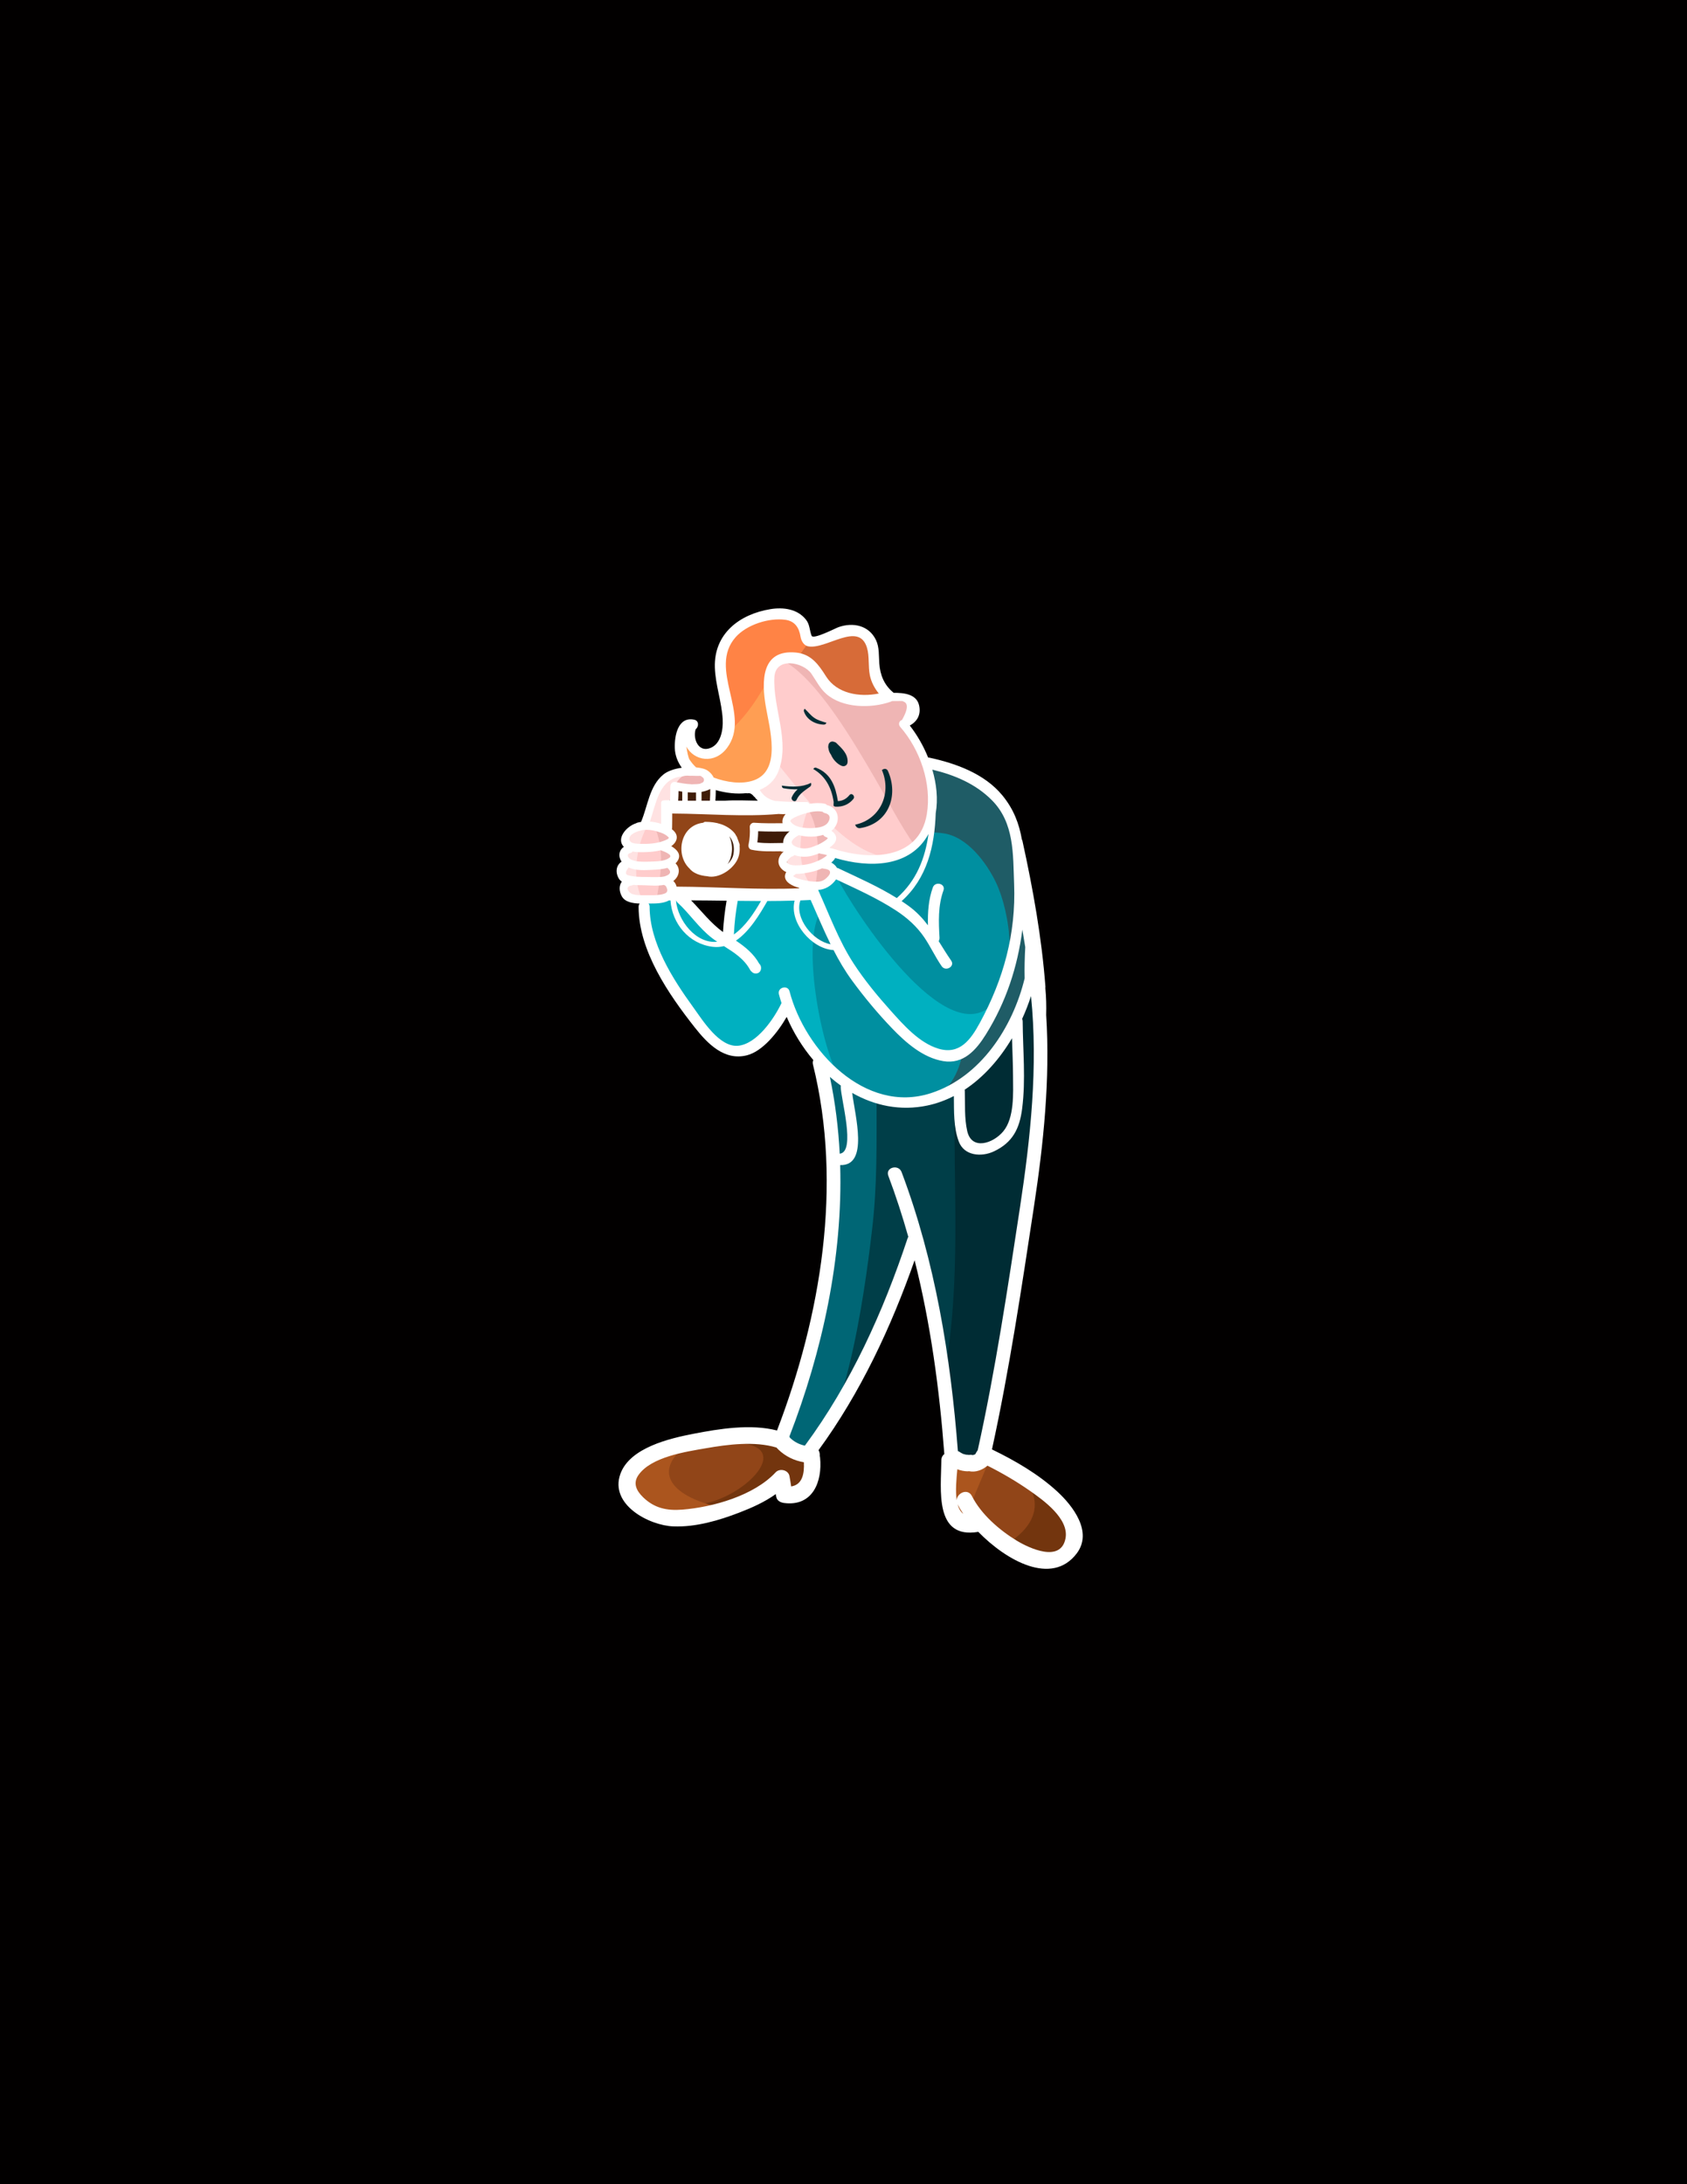 <?xml version="1.0" encoding="utf-8"?>
<!-- Generator: Adobe Illustrator 17.0.0, SVG Export Plug-In . SVG Version: 6.00 Build 0)  -->
<!DOCTYPE svg PUBLIC "-//W3C//DTD SVG 1.1//EN" "http://www.w3.org/Graphics/SVG/1.1/DTD/svg11.dtd">
<svg version="1.1" xmlns="http://www.w3.org/2000/svg" xmlns:xlink="http://www.w3.org/1999/xlink" x="0px" y="0px" width="612px"
	 height="792px" viewBox="0 0 612 792" enable-background="new 0 0 612 792" xml:space="preserve">
<g id="Слой_2">
	<rect fill="#020000" width="612" height="792"/>
</g>
<g id="Слой_24">
	<path fill="#914518" d="M242.552,292.359c-1.875,4.605-1.322,8.987,1.555,12.473c-0.497,0.968-2.465,1.657-3.282,2.409
		c4.011,3.628,4.674,2.445,0.228,6.267c0.044,0.028,2.986,0.307,2.834,0.526c-0.408,1.198-1.525,4.244-1.775,5.306
		c0.176,1.162,1.573,2.589,1.314,4.811c16.834-1.733,34.312,1.907,51.086-0.635c0.111,0.08-0.522-3.271-0.522-3.307
		c-5.689-1.364-5.109-0.804-5.083-4.502c0.049-6.905-4.737-15.513-0.402-22.226C288.528,293.445,245.94,292.385,242.552,292.359z"/>
</g>
<g id="Слой_23">
	<path fill="#3F1C08" d="M261.167,302.167c-0.593,3.812-0.005,8.109,0.017,11.992c7.833-0.884,8.623-12.041-0.85-12.159"/>
	<path fill="#3F1C08" d="M272.333,303.5c0.019,1.548,0.113,2.981,0.351,4.475c5.189,0.035,10.728,0.246,15.62-0.501
		c0.297-2.022-0.251-6.116-1.036-7.945c-5.744,0.812-13.003-1.065-15.101,4.804"/>
	<path fill="#3F1C08" d="M244.5,285.5c-0.476,1.904,0.105,5.015,0.018,7.141c4.804,0.117,9.694,0.103,14.413-0.338
		c0.113-1.61-0.315-6.385-0.805-7.945c-4.155,2.29-9.193,1.944-13.792,0.642"/>
</g>
<g id="Слой_25">
	<path fill="#73350E" d="M264.5,520.5c-6.926,9.141-14.21,21.592-19.313,31.424c13.321-0.521,26.195-6.053,36.214-13.376
		c23.178,8.336,10.843-25.989-17.4-16.548"/>
	<path fill="#73350E" d="M371.745,536c-31.351,49.598,55.543,23.812-0.559,1.061"/>
</g>
<g id="Слой_26">
	<path fill="#914518" d="M237.5,526.5c-2.3,52.658,90.863-22.399-1.5,1.5"/>
	<path fill="#914518" d="M359,528.5c18.055,6.675,23.269,21.739,5.014,32.061c-3.37-2.332-11.335-11.011-13.564-14.649
		c2.281-5.034,4.319-12.976,7.55-17.413"/>
</g>
<g id="Слой_27">
	<path fill="#AB551E" d="M251.212,522.5c-14.564,9.644-9.504,19.008,7.786,23.548c-23.724,13.792-47.513-15.957-12.459-21.548"/>
	<path fill="#AB551E" d="M358.5,529.5c-1.175,5.556-7.418,15.466-8.064,24.424c-7.5-7.927-6.364-12.041-5.062-24.876
		c4.163-0.058,8.471,0.26,12.626-0.048"/>
</g>
<g id="Слой_28">
	<path fill="#006675" d="M300,387c10.674,9.059,12.058,24.167,5.488,36.513c0.04,0.081-3.082,0.572-2.94,0.436
		c-1.403-11.585-3.083-25.18-3.048-36.448"/>
</g>
<g id="Слой_14">
	<path fill="#002C34" d="M341.167,397.333c-1.367,31.117-1.427,63.617,0.167,94.77c0.512,10,0.706,44.505,15.141,39.219
		c5.325-42.901,15.71-85.089,18.235-127.837c-10.534-4.66-21.971-6.168-33.376-6.152"/>
	<path fill="#002C34" d="M372.833,356.5c-5.472,20.09-16.369,29.62-32.499,41.7c4.205,7.012,22.554,14.854,30.862,10.8
		c6.865-3.35,4.665-7.661,5.137-15.715c0.47-8.025,5.412-35.984-4.333-37.785"/>
</g>
<g id="Слой_15">
	<path fill="#003E48" d="M314.333,397.167c1.309,37.046-1.45,78.56-11.803,113.812c12.684-17.839,16.152-41.134,28.95-59.117
		c6.772,11.538,9.685,26.777,12.213,39.866c-7.303-30.141-3.37-61.411-9.532-91.756c-6.693-0.265-13.556-1.913-20.161-2.473"/>
	<path fill="#003E48" d="M346.333,395.5c-0.623,34.407,2.546,68.959-3.746,102.842c-5.718-13.325-6.461-28.718-9.179-42.768
		c-3.544-18.324-9.85-38.52-6.474-57.22c6.324-0.143,12.578-1.999,18.731-2.853"/>
</g>
<g id="Слой_16">
	<path fill="#006675" d="M318,398.5c-0.029,16.416,0.291,31.37-1.676,47.718c-1.27,10.559-8.622,75.966-24.458,80.539
		c-15.637,4.515-2.858-21.949-1.167-27.72c2.413-8.236,5.177-16.291,6.921-24.786c3.666-17.859,4.864-35.654,5.401-53.904
		c9.225-1.151,4.587-20.738,3.47-27.988c3.831,1.743,8.085,5.063,12.675,6.308"/>
</g>
<g id="Слой_17">
	<path fill="#1F5C66" d="M370.833,332.333c8.787,18.881-2.455,52.91-23.421,61.217c-2.784,1.103-6.161,2.006-9.069,2.727
		c4.495-15.053,8.4-20.565,17.577-33.346c6.513-9.072,12.394-18.888,15.746-29.598"/>
</g>
<g id="Слой_18">
	<path fill="#1F5C66" d="M337.667,275.833c26.321,9.779,33.836,24.428,31,53.619c-0.642,6.61-2.237,12.807-3.12,19.287
		c-3.349-3.137-55.159-71.024-26.88-72.906"/>
</g>
<g id="Слой_19">
	<path fill="#00B0C0" d="M298.667,315.833c-14.045,9.571,20.608,52.933,29.472,60.168c8.792,7.176,17.999,9.577,26.399-0.332
		c3.095-3.651,8.52-13.334,6.633-18.544c-2.156-5.952-13.328-7.73-19.093-11.377c-11.747-7.432-20.183-23.009-32.417-28.775
		c-5.587-2.633-11.364-6.057-15.16,1.693"/>
</g>
<g id="Слой_20">
	<path fill="#008FA0" d="M303.5,318c6.791,13.227,39.536,62.963,56.418,46.346c10.022-9.864,6.575-33.579,1.367-44.416
		c-3.379-7.031-10.321-16.54-19.069-17.769c-6.991-0.982-3.806,0.802-9.454,3.015c-8.959,3.509-12.62,6.247-23.035,6.365
		c-2.446,0.028-8.21-3.935-10.219-2.341c-4.738,3.759,0.697,8.488,4.495,9.299c0.158,0.034,0.337-0.024,0.497,0.001"/>
</g>
<g id="Слой_21">
	<path fill="#008FA0" d="M316.868,397.699c17.336,5.655,29.224,0.964,32.439-16.349c-19.003,4.521-31.302-17.967-40.486-30.898
		c-5.957-8.405-7.638-22.3-18.424-25.683C280.969,347.326,291.786,389.517,316.868,397.699z"/>
</g>
<g id="Слой_22">
	<path fill="#00B0C0" d="M297.818,330.457c-7.256,10.6-0.086,49.795,7.174,61.32c-8.91-7.522-12.882-16.592-19.319-26.235
		c-0.009,0.014-0.684,0.033-0.684,0.033c-10.665,26.367-27.933,13.27-39.716-2.536c-10.555-14.159-24.115-56.785,5.086-32.583
		c4.153,3.442,6.524,8.042,11.838,10.337c2.06-5.172,1.371-11.27,2.17-16.289c10.418,0.403,20.903,1.741,31.175,0.386
		c0.504,1.672,1.825,3.319,2.275,4.888"/>
</g>
<g id="Слой_4">
	<path fill="#FFCCCC" d="M230.75,300.5c-1.216,4.206-6.192,32.264,7.372,25.476c3.779-1.891,5.6-21.434,2.531-24.873
		c-2.505-2.807-7.536-2.132-10.403-0.354"/>
	<path fill="#FFCCCC" d="M291.5,293.25c-2.72,4.586-5.034,25.035,2.218,27.253c6.748,2.064,8.755-29.902-2.419-27.347
		c-0.017,0.031-0.033,0.063-0.05,0.094"/>
</g>
<g id="Слой_5">
	<path fill="#FFE2E2" d="M234.625,299.875c-3.831,7.032-5.437,18.656-1.76,25.981c-10.754,1.475-7.674-24.714-1.135-26.071
		c1.508-0.313,1.857-0.185,3.021,0.09"/>
	<path fill="#FFE2E2" d="M292.875,294.125c-3.041,7.966-3.94,19.218,1.053,26.634c-2.747,0.299-4.707-0.56-6.91-1.906
		c-1.96-5.814-2.552-11.491,1.459-16.594c-4.75-4.613-1.575-9.029,4.897-8.134"/>
</g>
<g id="Слой_10">
	<path fill="#FFE2E2" d="M282.25,271.625c2.296,7.58,13.116,13.476,18.024,19.703c3.721,4.72,6.57,9.267,11.712,12.672
		c0.986,0.653,14.457,6.134,14.446,5.999c0.117-0.003,0.235-0.006,0.352-0.009c-9.951,2.693-19.232,1.847-27.941-2.391
		c1.155-1.198,1.683-3.394,2.932-4.592c-5.631-6.492,4.911-9.472-10.715-10.133c-5.389-0.228-16.226,0.623-16.806-6.993
		c-0.05-0.654-0.509-1.132-0.567-1.733c6.642-1.826,6.993-12.145,8.689-12.399"/>
	<path fill="#FFE2E2" d="M252.667,279.833c-8.55,2.03-10.905,12.69-11.851,20.649c-1.289-0.027-5.4-0.988-6.624-1.549
		c1.245-9.27,5.488-20.387,16.975-18.766"/>
	<path fill="#EFB5B4" d="M249.167,280.333c-1.811,1.235-3.148,2.115-4.067,4.141c5.16,2.424,11.003,1.712,11.708-3.983
		c-2.852-1.041-5.842-1.003-8.641-0.325"/>
</g>
<g id="Слой_9">
	<path fill="#FFCCCC" d="M281.625,276.375c8.768,10.585,24.144,31.776,39.024,34.26c8.679,1.449,15.072-6.212,13.353-14.504
		c-3.058-14.751-13.188-37.411-26.098-45.227c-6.174-3.737-18.874-13.984-26.03-12.286c-12.353,2.93-9.449,32.543,0.126,38.758"/>
</g>
<g id="Слой_6">
	<path fill="#EFB5B4" d="M237.125,299.125c4.216,8.251,2.574,18.562,1.016,27.235c7.471-0.992,6.951-15.774,3.993-19.988
		c4.427-3.75,0.778-7.026-4.384-6.872"/>
	<path fill="#EFB5B4" d="M292.875,293.125c4.794,6.835,4.306,19.42,3.025,27.35c0.025,0.004,0.185,0.155,0.182,0.184
		c5.065,0.281,7.206-4.02,3.518-7.403c0.044-0.088,0.078-0.71,0.044-0.744c1.457-4.2,1.765-0.889-0.256-4.543
		c0.042-0.035-0.111-0.346-0.119-0.358c2.932-2.41,3.568-4.289,0.579-6.981c5.094-5.564-0.942-9.339-6.723-7.379"/>
</g>
<g id="Слой_8">
	<path fill="#EFB5B4" d="M284.25,239.625c12.314,6.696,25.732,29.913,32.803,41.987c5.021,8.573,9.619,17.837,15.09,25.401
		c5.029-5.865,7.487-15.442,6.613-23.387c-1.042-9.471-7.732-13.331-10.253-21.741c12.627-10.1-12.053-7.935-15.621-8.51
		c-5.574-0.898-24.626-22.182-28.757-14.5"/>
</g>
<g id="Слой_11">
	<path fill="#D76B38" d="M292,229.875c-1.555,2.002-3.177,5.554-4.076,8.209c11.601,4.63,17.277,22.141,33.883,14.479
		c-7.946-4.527-1.415-17.897-8.513-22.594c-6.396-4.232-18.209,6.693-21.044,0.031"/>
</g>
<g id="Слой_12">
	<path fill="#FF8345" d="M293.625,232.125c-1.157,2.572-3.329,4.349-4.184,7.211c-6.569-3.304-8.5,1.447-10.729,6.329
		c-3.75,8.209-3.594,17.524-14.333,20.894c-7.174-21.161-3.691-41.288,20.935-45.096c3.388,3.017,6.579,6.23,8.186,10.414"/>
</g>
<g id="Слой_13">
	<path fill="#FF9E53" d="M279.324,245.1c-3.714,7.354-9.19,15.649-15.659,20.765c-1.992,8.491-12.945,10.282-14.485-0.127
		c-2.407,5.982-0.583,10.828,3.318,14.523c0.597,0.033,1.195,0.082,1.794,0.179c0.251,0.041,0.417,0.156,0.546,0.294H255
		c1.122,0,1.341,1.365,0.685,1.938c7.418,4.257,20.141,3.823,24.347-2.981C286.149,269.796,275.498,255.224,279.324,245.1z"/>
</g>
<g id="Слой_3">
	<path fill="#002C34" d="M303.436,269.439c-0.247-0.244-0.527-0.369-0.807-0.413c-0.199-0.094-0.413-0.152-0.628-0.152
		c-0.864,0-1.439,0.685-1.5,1.5c-0.003,0.038,0.001,0.075-0.001,0.113c-0.078,0.24-0.077,0.506,0.023,0.783
		c0.094,0.888,0.426,1.702,0.947,2.404c0.739,1.737,2.11,3.242,3.773,3.995c1.081,0.49,2.154-0.2,2.22-1.202
		c0.023-0.107,0.036-0.221,0.037-0.343C307.518,273.211,305.349,271.327,303.436,269.439z"/>
	<path fill="#002C34" d="M295.39,260.294c-1.337-0.921-2.266-2.2-3.433-3.282c-0.285,0.209-0.449,0.558-0.296,1.005
		c1.035,3.019,4.144,4.658,7.214,4.734c0.52,0.013,0.82-0.307,0.92-0.693C298.249,261.636,296.637,261.152,295.39,260.294z"/>
	<path fill="#002C34" d="M308.168,288.293c-1.146,1.405-2.497,2.102-4.197,2.202c-0.865-5.271-2.419-9.944-7.83-12.084
		c-0.533-0.211-0.918,0.062-1.092,0.462c4.39,2.502,6.61,6.811,7.346,11.695c0.028,0.064,0.044,0.138,0.042,0.224
		c-0.01,0.432-0.068,0.86-0.042,1.292c0.002,0.031-0.009,0.053-0.012,0.081c0.196,0.199,0.481,0.322,0.741,0.335
		c2.564,0.129,4.823-0.789,6.457-2.793C310.39,288.717,308.983,287.293,308.168,288.293z"/>
	<path fill="#002C34" d="M294.11,283.919c-3.162,1.569-7.013,1.476-10.45,0.943c-0.061,0.438,0.129,0.88,0.699,0.977
		c1.646,0.281,3.327,0.443,4.988,0.365c-0.844,0.781-1.581,1.665-2.086,2.791c-0.523,1.166,1.2,2.185,1.727,1.009
		c1.003-2.236,2.991-3.372,4.891-4.766c0.443-0.325,0.513-0.933,0.321-1.376C294.17,283.88,294.144,283.902,294.11,283.919z"/>
	<path fill="#FFFFFF" d="M383.463,540.753c-6.864-6.281-15.231-11.134-23.604-15.188c6.356-29.042,10.757-58.656,15.23-88.032
		c3.503-23.004,5.905-46.303,4.438-69.498c0.095-3.261,0.01-6.516-0.305-9.772c0.027-0.158,0.042-0.326,0.028-0.512
		c-1.343-17.799-4.504-35.362-8.321-52.782c-0.047-0.217-0.127-0.398-0.218-0.562c-0.991-5.683-2.954-10.994-7.097-16.02
		c-6.459-7.835-16.81-11.577-26.415-13.648c-0.105-0.023-0.204-0.027-0.304-0.035c-0.07-0.007-0.127-0.033-0.201-0.034
		c-1.725-4.266-4.03-8.25-6.643-11.578c2.678-1.474,4.157-3.966,3.357-7.385c-0.959-4.095-5.602-4.499-9.248-4.485
		c-0.043-0.044-0.07-0.094-0.12-0.135c-3.294-2.733-4.745-6.295-5.052-10.504c-0.202-2.773,0.039-5.849-1.178-8.438
		c-2.537-5.396-8.365-6.596-13.638-4.729c-1.141,0.404-9.156,4.57-9.736,3.125c-0.806-2.008-0.6-3.99-2.025-5.817
		c-3.062-3.926-8.247-4.609-12.911-3.846c-11.299,1.847-20.541,8.958-20.167,21.146c0.196,6.37,2.505,12.487,2.841,18.853
		c0.194,3.667-0.615,8.9-4.535,10.378c-4.317,1.629-6.252-3.331-5.335-6.597c0.02-0.07,0.023-0.135,0.036-0.203
		c1.209-0.914,1.318-3.13-0.558-3.507c-5.842-1.173-7.129,5.852-6.983,10.312c0.088,2.681,1.058,5.065,2.538,7.124
		c-2.623,0.365-5.118,1.179-6.693,2.469c-5.116,4.188-5.628,11.443-8.087,17.179c-0.453,0.07-0.9,0.154-1.331,0.273
		c-0.172,0.048-0.314,0.121-0.442,0.205c-3.575,1.147-7.371,5.58-4.466,8.576c-1.78,1.177-2.145,3.392-0.827,5.338
		c-1.93,1.302-2.35,3.767-1.037,6.085c0.273,0.481,0.664,0.866,1.133,1.177c-1.07,1.379-1.039,3.442-0.008,5.323
		c1.156,2.109,3.952,2.549,6.477,2.622c-0.24,0.306-0.391,0.705-0.39,1.204c0.031,15.954,10.881,31.674,20.362,43.706
		c4.681,5.941,10.803,12.234,19.012,10.096c5.622-1.464,11.061-8.188,14.349-13.902c2.392,5.602,5.677,10.95,9.658,15.65
		c-0.208,0.456-0.277,0.999-0.124,1.615c10.836,43.736,2.889,91.163-13.043,132.706c-9.531-2.472-20.978-0.617-30.201,1.17
		c-8.672,1.68-23.213,5.018-26.635,14.608c-3.956,11.087,10.403,18.67,19.27,18.996c8.104,0.298,16.459-2.142,23.935-5.025
		c4.455-1.718,9.172-3.809,13.174-6.691c0.059,0.346,0.117,0.691,0.185,1.036c0.28,1.414,1.625,2.042,2.893,2.202
		c10.28,1.303,13.892-7.682,13-16.5c-0.022-0.22-0.067-0.425-0.125-0.62c0.017-0.181,0.019-0.362,0.007-0.544
		c-0.003-0.06-0.009-0.119-0.015-0.179c-0.011-0.095-0.025-0.188-0.044-0.282c-0.026-0.14-0.06-0.276-0.103-0.411
		c-0.002-0.006-0.004-0.011-0.006-0.016c-0.069-0.211-0.165-0.41-0.275-0.601c15.196-20.773,26.324-44.592,34.859-68.866
		c5.795,22.988,9.001,46.669,10.778,70.262c-0.63,0.479-1.066,1.228-1.076,2.259c-0.103,10.584-2.678,28.688,13.401,25.954
		c10.176,10.44,26.646,19.689,35.67,7.872C396.549,555.496,389.198,546.002,383.463,540.753z M339.459,294.845
		c0.88-5.082,0.297-10.538-1.235-15.77c8.048,1.945,15.629,5.083,21.59,11.068c8.214,8.248,7.662,19.618,8.078,30.372
		c0.702,18.109-3.827,34.522-12.406,50.333c-3.353,6.18-7.368,11.732-15.081,9.395c-6.936-2.101-12.628-8.58-17.299-13.787
		c-4.781-5.33-9.512-11.072-13.421-17.069c-5.395-8.276-8.827-17.72-12.882-26.685c2.57-0.172,4.743-1.461,6.356-3.626
		c0.053-0.071,0.095-0.142,0.143-0.213c7.398,3.481,14.863,6.804,21.733,11.278c4.015,2.615,7.595,5.81,10.287,9.785
		c2.276,3.361,3.967,7.074,6.284,10.416c1.459,2.104,4.928,0.107,3.454-2.019c-1.64-2.366-3.074-4.732-4.518-7.035
		c0.064-0.134,0.119-0.273,0.154-0.418c0.103-0.247,0.156-0.536,0.137-0.871c-0.334-5.798-0.57-11.586,1.429-17.135
		c0.876-2.433-2.99-3.471-3.857-1.063c-1.6,4.442-1.879,9.068-1.768,13.716c-1.935-2.55-4.148-4.928-7.013-7.013
		c-0.834-0.607-1.684-1.183-2.54-1.749C336.381,318.399,339.039,306.871,339.459,294.845z M245.444,321.501
		c-0.16-0.766-0.557-1.472-1.174-2.046c2.286-1.732,2.645-4.628,0.795-6.379c0.348-0.336,0.656-0.716,0.899-1.162
		c1.209-2.217-0.472-3.928-2.437-5.092c2.211-1.546,2.975-4.093,0.214-6.142c0.054-0.154,0.092-0.322,0.093-0.514
		c0.009-1.725,0.068-3.448,0.042-5.171c0.045-0.001,0.085-0.01,0.129-0.013c0.053,0.007,0.105,0.017,0.162,0.017
		c12.814,0.066,25.622,1.265,38.413,0.144c0.049,0.01,0.101,0.01,0.148,0.025c0.757,0.047,1.51,0.051,2.263,0.034
		c-0.878,0.982-1.329,2.154-1.086,3.311c-3.47,0.027-6.938,0.066-10.404-0.18c-0.783-0.056-1.544,0.725-1.5,1.5
		c0.124,2.18-0.001,4.293-0.446,6.435c-0.158,0.76,0.211,1.67,1.048,1.845c3.617,0.756,7.263,0.601,10.931,0.561
		c-0.06,0.047-0.102,0.107-0.172,0.147c0.312,0.002,0.624,0.005,0.936,0.007c-2.071,1.638-2.835,4.567-0.259,6.678
		c0.363,0.297,0.766,0.533,1.195,0.725c-0.828,1.361-0.632,2.9,1.127,4.162c1.004,0.72,2.239,1.194,3.544,1.528
		c-0.009,0.061-0.013,0.123-0.015,0.185C275.07,322.712,260.265,321.563,245.444,321.501z M276.067,326.719
		c-2.641,4.533-5.568,9.062-9.829,12.123c0.203-4.098,0.645-8.153,1.388-12.192C270.44,326.684,273.254,326.712,276.067,326.719z
		 M250.711,326.479c4.294,0.013,8.589,0.069,12.883,0.124c-0.655,3.767-1.085,7.554-1.305,11.37
		C257.76,334.677,254.566,330.413,250.711,326.479z M260.182,341.483c-7.684,0.822-14.321-7.695-14.968-15.003h0.01
		c0.098,0.266,0.264,0.527,0.529,0.767c4.506,4.085,7.729,9.217,12.605,12.934C258.951,340.634,259.562,341.065,260.182,341.483z
		 M246.031,290.333c0.088-1.166,0.125-2.333,0.132-3.502c0.438,0.081,0.885,0.156,1.337,0.224v3.278H246.031z M249.5,290.333v-3.044
		c1.001,0.087,2.009,0.118,3,0.072v2.972H249.5z M254.495,287.143c1.063-0.189,2.085-0.495,3.028-0.969
		c0.053-0.027,0.095-0.058,0.143-0.087c-0.002,1.417-0.03,2.833-0.137,4.247H254.5v-3.167
		C254.5,287.157,254.495,287.152,254.495,287.143z M271.038,287.654c0.016,0.003,0.029,0.01,0.044,0.014
		c0.128-0.037,0.264-0.064,0.418-0.064c0.045,0,0.084,0.009,0.128,0.013c0.236-0.013,0.486,0.033,0.744,0.178
		c0.485,0.272,0.894,0.665,1.2,1.129c0.016-0.033,0.032-0.065,0.046-0.099c0.396,0.554,0.833,1.046,1.295,1.502
		c-3.974-0.038-7.941-0.264-11.912,0.007h-3.47c0.097-1.28,0.129-2.562,0.134-3.846c3.566,1.044,7.557,1.531,11.242,1.094
		c-0.009,0.023-0.022,0.044-0.033,0.067C270.929,287.654,270.982,287.643,271.038,287.654z M296.148,300.148
		c-2.666,0.32-7.644,0.304-9.372-2.26c-0.656-0.974,4.01-2.548,4.669-2.747c2.098-0.633,4.71-1.261,6.906-0.82
		c0.024,0.005,0.045,0.003,0.068,0.007c0.175,0.229,0.438,0.409,0.807,0.493c1.724,0.394,2.173,1.475,1.381,3.03
		C299.773,299.491,297.815,299.948,296.148,300.148z M300.321,303.883c-0.285,0.498-0.888,0.872-1.344,1.181
		c-1.44,0.975-3.088,1.667-4.735,2.2c-1.851,0.599-3.881,0.505-5.66-0.325c-2.877-1.341-0.61-3.176,1.232-4.108
		c2.861,0.752,6.119,0.742,8.838-0.107c0.161,0.307,0.426,0.571,0.825,0.723C299.776,303.56,300.066,303.691,300.321,303.883z
		 M287.125,310.625c0.465-0.057,0.816-0.282,1.055-0.584c1.983,0.728,4.287,0.785,6.219,0.301c0.934-0.234,1.895-0.553,2.838-0.941
		c0.139,0.077,0.297,0.14,0.489,0.17c0.839,0.133,1.691,0.254,2.466,0.615c-0.278-0.085-0.331,0.149-0.93,0.574
		c-1.343,0.951-2.924,1.599-4.468,2.136c-1.205,0.419-2.453,0.619-3.715,0.771c-0.848,0.103-1.698,0.129-2.552,0.126
		c-0.497-0.004-0.989-0.058-1.477-0.161c-0.189-0.053-0.378-0.105-0.566-0.158C285.057,312.974,285.271,312.024,287.125,310.625z
		 M284.119,305.667c-3.133,0.022-6.285,0.228-9.389-0.214c0.202-1.342,0.304-2.687,0.306-4.044
		c3.652,0.177,7.307,0.102,10.964,0.092c0.15,0,0.284-0.024,0.411-0.058c0.008,0.004,0.014,0.01,0.022,0.014
		C285.058,302.578,284.02,304.072,284.119,305.667z M289.682,318.625c-0.658-0.205-1.394-0.467-1.93-0.917
		c-0.018-0.015-0.019-0.017-0.034-0.03c0.169-0.21,0.525-0.413,0.664-0.508c0.123-0.084,0.221-0.18,0.309-0.281
		c1.944,0.024,3.971-0.362,5.568-0.713c1.232-0.27,2.643-0.719,3.994-1.325c0.105,0.042,0.219,0.075,0.349,0.095
		c0.805,0.122,2.469,0.237,2.517,1.333c0.039,0.879-0.892,1.718-1.47,2.245c-1.334,1.215-2.751,1.27-4.422,1.156
		C293.349,319.553,291.476,319.184,289.682,318.625z M290.356,326.505c1.241-0.046,2.483-0.101,3.724-0.167
		c2.391,5.361,4.65,10.792,7.233,16.049C294.928,341.255,288.143,332.944,290.356,326.505z M336.832,302.427
		c-1.221,8.8-4.344,16.934-11.497,23.217c-6.563-4.092-13.657-7.231-20.659-10.537c-0.047-0.022-0.093-0.029-0.14-0.048
		c-0.24-0.189-0.543-0.314-0.901-0.362c-0.446-0.781-1.157-1.446-2.043-1.918c0.381-0.337,0.737-0.688,1.027-1.07
		c0.154-0.203,0.276-0.398,0.377-0.588C315.495,314.815,330.214,314.551,336.832,302.427z M323.157,254.429
		c0.145-0.051,0.281-0.125,0.412-0.209c0.357-0.008,0.715-0.013,1.072-0.025c0.416,0.001,0.832,0.001,1.248,0.002
		c3.622-0.251,4.068,2.035,1.338,6.856c-1.12,0.353-1.412,1.649-0.662,2.507c7.275,8.316,11.487,20.648,9.668,31.653
		c-2.801,16.949-21.31,16.726-34.208,12.465c-0.209-0.069-0.403-0.088-0.582-0.075c-0.168-0.087-0.341-0.168-0.519-0.243
		c0.442-0.325,0.868-0.665,1.253-1.034c1.982-1.896,1.212-3.868-0.547-5.072c3.259-2.533,3.111-7.602-0.818-9.087
		c-0.036-0.008-0.071-0.02-0.105-0.032c-0.218-0.078-0.441-0.152-0.682-0.207c-0.017-0.004-0.031-0.003-0.048-0.006
		c-0.176-0.234-0.444-0.417-0.827-0.494c-1.774-0.357-3.685-0.273-5.571,0.065c-0.115-0.364-0.416-0.66-0.911-0.66
		c-3.845-0.001-7.68-0.048-11.506-0.413c-2.433-0.579-4.271-1.849-5.563-4.006c2.985-1.221,5.428-3.345,6.75-6.658
		c4.395-11.02-2.023-22.964-1.417-34.219c0.405-7.518,10.504-5.495,13.472-1.181c1.742,2.532,3.005,5.202,5.348,7.263
		C305.718,256.867,316.122,256.924,323.157,254.429z M263.764,271.18c8.933-11.955-7.153-28.57,3.117-40.156
		c4.021-4.535,12.089-7.083,17.984-6.288c3.546,0.478,5.038,2.906,5.562,6.185c0.225,1.408,1.165,3.121,2.704,3.435
		c6.518,1.33,18.399-9.236,21.369,0.461c0.971,3.17,0.386,6.817,1.071,10.089c0.504,2.407,1.68,4.654,3.237,6.565
		c-6.969,1.425-15.171,0.068-19.119-6.178c-2.711-4.289-5.393-8.129-10.909-8.669c-12.662-1.238-12.539,10.372-10.964,19.588
		c1.32,7.723,5.826,23.11-4.324,26.726c-4.455,1.587-10.031,0.704-14.586-0.988c-0.634-1.362-1.931-2.586-3.217-3.043
		c-0.902-0.321-1.99-0.534-3.165-0.649c-0.918-0.852-1.736-1.813-2.42-2.891c-0.332-0.524-0.832-2.514-1.081-4.63
		C251.719,275.833,259.218,277.263,263.764,271.18z M245.88,281.774c0.573-0.138,1.183-0.212,1.804-0.258
		c0.06-0.028,0.121-0.056,0.19-0.075c0.801-0.229,1.582-0.201,2.366-0.137c1.175-0.047,2.362,0.097,3.593,0.021
		c0.39-0.024,0.648,0.15,0.803,0.395c0.187,0.057,0.327,0.168,0.434,0.302c0.561,0.552,0.368,1.717-0.564,1.872
		c-0.133,0.127-0.305,0.22-0.524,0.251c0.017,0.01,0.034,0.019,0.051,0.029c-0.878,0.167-1.818,0.219-2.776,0.205
		c-0.084,0.019-0.159,0.052-0.257,0.052c-0.112,0-0.201-0.034-0.295-0.06c-1.942-0.083-3.933-0.442-5.64-0.818
		c-1.176-0.259-1.93,0.768-1.872,1.68c-0.014,0.086-0.026,0.172-0.026,0.267c0,1.557-0.01,3.114-0.119,4.667h-1.881
		c-0.091,0-0.16,0.03-0.238,0.048c-0.53-0.044-1.095,0.265-1.095,0.952v7.553c-1.307-0.432-2.689-0.71-4.064-0.808
		C237.897,291.815,238.902,283.454,245.88,281.774z M232.399,301.196c0.202-0.035,0.366-0.104,0.509-0.19
		c2.286-0.378,4.686,0.148,6.84,0.913c1.019,0.362,2.032,0.899,2.782,1.686c0.448,0.47-1.025,1.018-1.739,1.292
		c-2.714,1.041-5.776,1.172-8.647,1.082c-1.16-0.036-3.643-0.007-3.831-1.619C228.101,302.537,231.082,301.427,232.399,301.196z
		 M228.649,309.321c0.402-0.098,0.675-0.311,0.847-0.575c1.65,0.351,3.499,0.278,5.029,0.229c1.752-0.056,3.489-0.263,5.186-0.662
		c0.005,0.002,0.01,0.005,0.015,0.007c0.637,0.234,4.621,1.568,3.144,2.691c-1.643,1.25-4.137,1.286-6.09,1.386
		c-1.667,0.086-3.325,0.118-4.991-0.005c-0.962-0.071-1.948-0.287-2.822-0.703C227.828,311.149,227.066,309.707,228.649,309.321z
		 M228.024,314.571c0.013-0.003,0.022-0.009,0.034-0.012c2.609,1.211,6.005,0.975,8.722,0.84c1.577-0.079,3.533-0.192,5.287-0.705
		c0.057,0.035,0.11,0.071,0.176,0.101c1.337,1.214,1.107,2.156-0.692,2.826c-0.947,0.397-2.065,0.375-3.071,0.414
		c-1.245,0.049-2.496-0.038-3.742-0.035c-1.231,0.003-2.458-0.026-3.687-0.1c-0.688-0.043-1.37-0.129-2.047-0.258
		c-0.248-0.058-0.495-0.116-0.743-0.173C226.744,317.261,226.664,316.295,228.024,314.571z M231.364,324.565
		c-0.629-0.044-1.246-0.154-1.85-0.331c-1.263-0.312-3.216-2.717-0.366-3.163c0.226-0.035,0.411-0.109,0.564-0.208
		c1.381,0.129,2.74,0.113,3.721,0.133c2.333,0.047,5.045,0.34,7.477-0.123c0.15,0.136,0.337,0.247,0.566,0.323
		c0.973,1.552,0.767,2.519-0.619,2.902c-0.828,0.319-1.756,0.378-2.631,0.456c-1.112,0.099-2.236,0.074-3.351,0.071
		C233.702,324.622,232.537,324.635,231.364,324.565z M286.429,359.468c-0.648-2.495-4.506-1.436-3.857,1.063
		c0.276,1.063,0.597,2.123,0.939,3.179c-2.75,5.803-8.998,14.815-15.693,15.482c-6.84,0.681-12.948-9.285-16.382-14.025
		c-7.415-10.233-15.744-23.27-15.769-36.335c-0.001-0.501-0.156-0.902-0.4-1.209c2.466-0.004,5.273,0.062,7.433-1.127
		c0.175-0.003,0.35-0.001,0.525-0.004c0.591,8.439,6.684,15.752,15.278,16.819c1.447,0.18,2.821,0.078,4.125-0.244
		c3.666,2.325,7.313,4.608,9.479,8.607c0.165,0.305,0.372,0.527,0.601,0.686c0.322,0.381,0.808,0.637,1.46,0.637
		c2.039,0,2.459-2.494,1.274-3.541c-2.023-3.619-5.117-6.13-8.465-8.38c4.988-3.362,8.714-9.695,11.407-14.363
		c3.293-0.007,6.586-0.051,9.878-0.148c-2.032,7.921,6.127,17.353,13.906,17.932c0.075,0.006,0.132-0.016,0.197-0.025
		c1.97,3.83,4.147,7.548,6.718,11.056c4.445,6.064,9.354,11.967,14.563,17.382c4.987,5.184,11.183,10.625,18.509,11.853
		c7.348,1.232,11.938-3.974,15.476-9.635c7.412-11.861,11.542-24.672,13.257-38.038c0.354,2.108,0.691,4.219,1.044,6.328
		c-0.189,3.78-0.318,7.557-0.216,11.34c-4.359,17.868-16.043,35.774-33.929,41.603C313.82,404.174,291.958,380.766,286.429,359.468z
		 M363.959,410.238c-3.628,4.36-11.45,7.052-13.076-0.106c-1.075-4.733-0.731-9.811-0.883-14.632
		c-0.004-0.128-0.025-0.246-0.047-0.361c6.962-4.583,12.74-11.212,17.175-18.666c0.14,4.606,0.347,9.211,0.375,13.821
		C367.541,396.342,368.042,405.332,363.959,410.238z M304.627,418.34c-0.477-9.368-1.639-18.675-3.564-27.843
		c1.282,1.118,2.606,2.179,3.979,3.157c-0.02,0.111-0.039,0.223-0.042,0.346C304.909,397.997,310.644,417.687,304.627,418.34z
		 M287.015,538.993c-0.195-1.265-0.373-2.532-0.623-3.791c-0.437-2.206-3.544-2.903-5.014-1.324
		c-7.856,8.439-22.707,12.626-33.809,13.516c-5.626,0.451-10.171-0.507-14.263-4.476c-2.414-2.342-3.763-5.035-1.738-7.988
		c4.59-6.693,17.302-8.534,24.54-9.793c7.862-1.368,17.662-2.652,25.598-0.242c0.134,0.182,0.287,0.351,0.466,0.496
		c0.065,0.077,0.127,0.155,0.205,0.23c2.623,2.509,5.786,4.016,9.251,4.598C291.835,534.443,291.055,538.369,287.015,538.993z
		 M327.077,425.002c-1.127-2.987-5.961-1.694-4.821,1.329c2.742,7.271,5.134,14.66,7.248,22.128
		c-0.097,0.163-0.182,0.343-0.248,0.543c-8.795,26.507-20.592,52.67-37.27,75.202c-1.997-0.43-3.813-1.34-5.365-2.825
		c-0.007-0.007-0.015-0.011-0.023-0.018c-0.062-0.158-0.143-0.309-0.231-0.457c11.933-30.841,19.425-64.933,18.424-98.445
		c10.512,0.353,5.367-17.923,4.364-26.165c8.115,4.615,17.456,6.649,27.301,4.568c3.379-0.714,6.575-1.893,9.583-3.441
		c0.069,5.505-0.151,11.352,1.786,16.509c1.965,5.23,8.238,5.665,12.695,3.584c6.833-3.19,9.361-8.263,10.287-15.53
		c1.341-10.523,0.259-21.091,0.193-31.65c-0.002-0.339-0.076-0.631-0.198-0.881c1.247-2.719,2.316-5.492,3.222-8.269
		c2.597,25.613-0.173,51.485-4.039,76.876c-4.462,29.303-8.879,58.847-15.293,87.794c-0.172,0.217-0.328,0.445-0.444,0.692
		c0,0.001-0.001,0.001-0.001,0.002c-0.025,0.032-0.046,0.066-0.07,0.1c-0.135,0.191-0.249,0.395-0.336,0.612
		c-0.13,0.077-0.261,0.153-0.396,0.222c0.067-0.055-0.3,0.068-0.542,0.145c-0.008,0-0.022,0.001-0.031,0.001
		c-0.027-0.007-0.042-0.011-0.076-0.02c-0.437-0.121-0.879-0.125-1.303-0.049c-0.162-0.03-0.326-0.055-0.495-0.058
		c-0.049-0.001-0.47-0.037-0.543-0.032c-0.307-0.061-0.61-0.143-0.909-0.236c-0.086-0.027-0.137-0.041-0.184-0.054
		c-0.048-0.026-0.119-0.062-0.224-0.112c-0.392-0.188-0.761-0.421-1.125-0.656c-0.165-0.107-0.341-0.185-0.519-0.25
		C344.855,491.836,339.256,457.296,327.077,425.002z M347.359,545.382c0.02,0.044,0.029,0.088,0.051,0.132
		c0.54,1.071,1.236,2.219,2.054,3.406C348.415,548.152,347.757,546.901,347.359,545.382z M386.537,557.844
		c-1.728,8.951-13.25,3.513-17.743,0.776c-6.215-3.787-12.876-9.529-16.204-16.134c-1.481-2.94-5.432-1.177-5.516,1.535
		c-0.544-3.479-0.088-7.882,0.213-11.26c1.178,0.451,2.421,0.713,3.712,0.74c0.179,0.004,0.353-0.017,0.524-0.046
		c2.4,0.527,4.874-0.43,6.706-1.996c5.304,2.665,10.443,5.663,15.314,9.055C378.497,543.962,387.917,550.697,386.537,557.844z"/>
	<path fill="#FFFFFF" d="M268.322,306.27c-0.034-0.119-0.07-0.237-0.099-0.357c-0.132-0.404-0.266-0.807-0.43-1.201
		c-0.029-0.07-0.043-0.142-0.055-0.213c-0.148-0.215-0.255-0.455-0.273-0.72c-0.121-0.219-0.243-0.437-0.339-0.668
		c0-0.001-0.001-0.001-0.001-0.001c-0.151-0.163-0.266-0.356-0.328-0.575c-0.157-0.233-0.322-0.46-0.509-0.665
		c-2.674-2.941-6.562-3.858-10.412-3.869c-0.329-0.001-0.571,0.13-0.733,0.323c-8.497,0.953-10.178,11.711-5.056,16.562
		c1.397,1.799,3.934,2.628,6.428,2.831c4.014,0.993,9.155-2.242,11.001-6.03c0.712-1.46,0.966-3.255,0.779-4.998
		c0.022-0.007,0.045-0.021,0.067-0.028C268.35,306.533,268.336,306.401,268.322,306.27z M266.036,309.859
		c-0.245,1.257-1.03,2.478-2.084,3.495c1.911-2.926,2.117-6.95,0.615-10.113C265.942,304.828,266.59,307.012,266.036,309.859z"/>
	<path fill="#002C34" d="M322.129,279.576c-0.458-1.033-1.529-0.935-2.186-0.328c3.644,8.577-0.728,17.92-9.705,19.782
		c0.192,0.734,0.871,1.4,1.829,1.249C322.335,298.658,326.095,288.534,322.129,279.576z"/>
</g>
</svg>

